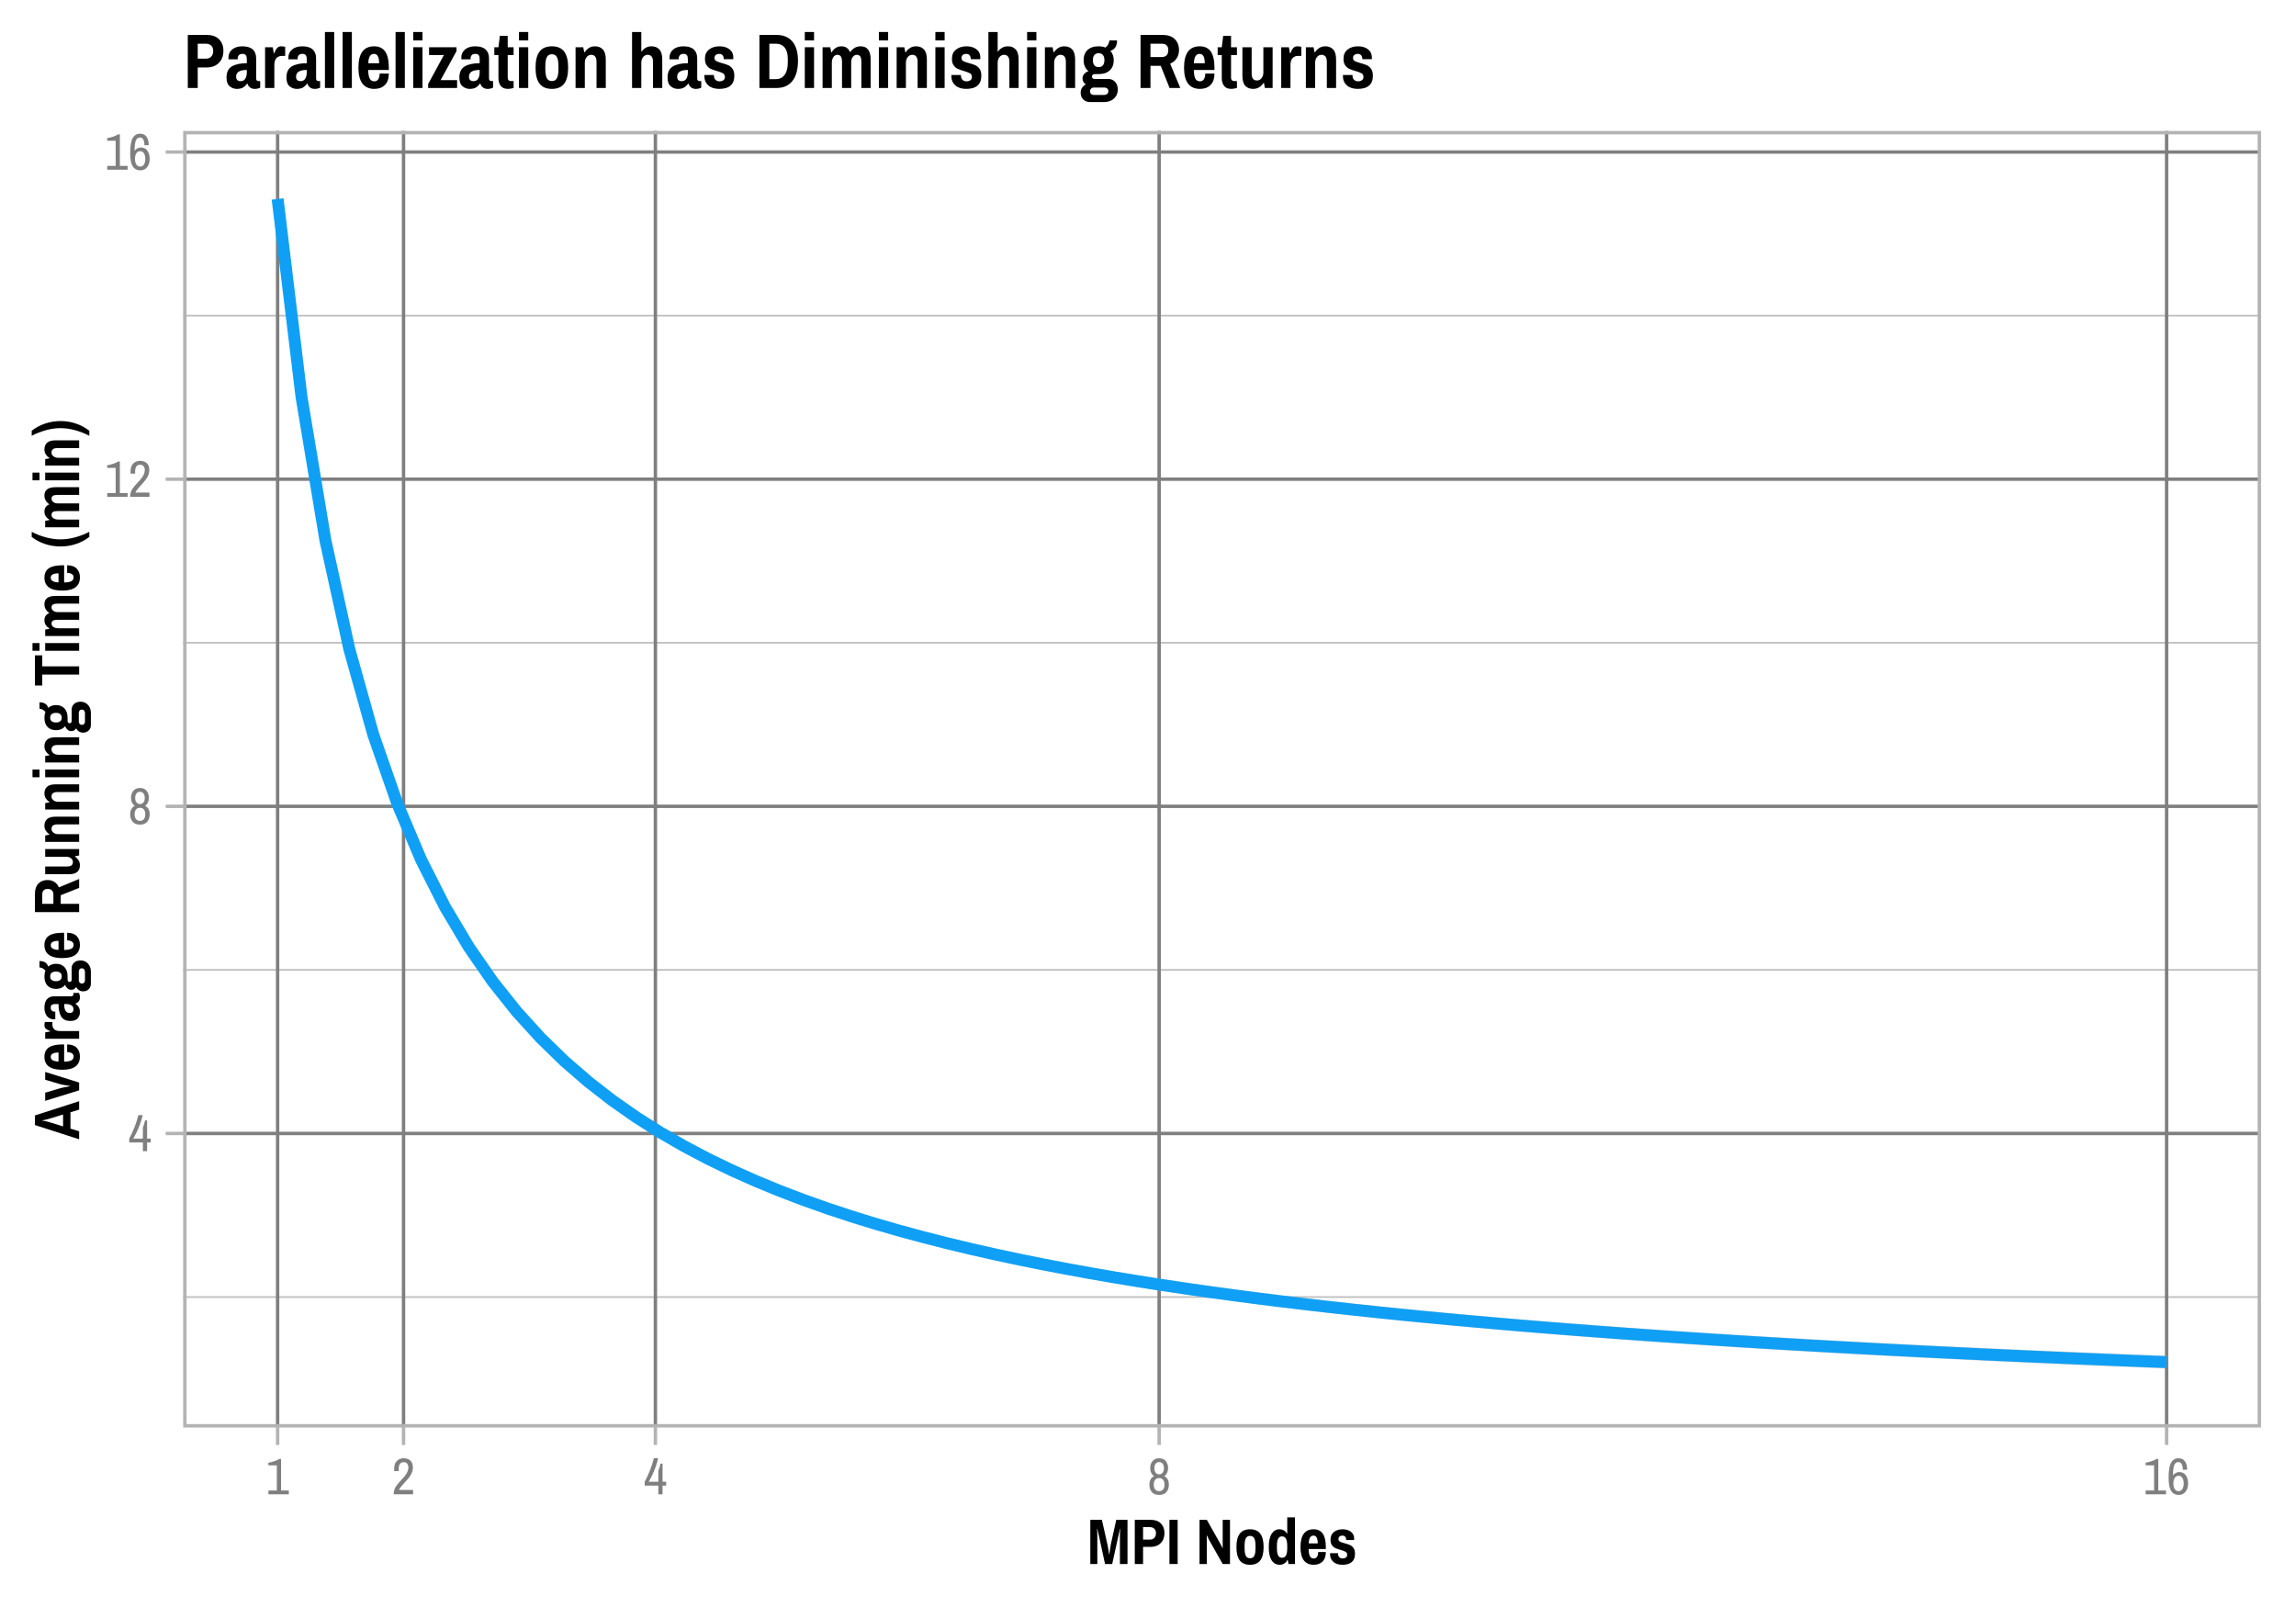 <?xml version="1.0" encoding="UTF-8"?>
<svg xmlns="http://www.w3.org/2000/svg" xmlns:xlink="http://www.w3.org/1999/xlink" width="720pt" height="504pt" viewBox="0 0 720 504" version="1.1">
<defs>
<g>
<symbol overflow="visible" id="glyph0-0">
<path style="stroke:none;" d="M 0 -11.336 L 8.098 -11.336 L 8.098 0 L 0 0 Z M 6.793 -10.523 L 1.301 -10.523 L 4.047 -6.391 Z M 0.809 -9.785 L 0.809 -1.531 L 3.555 -5.648 Z M 7.285 -9.785 L 4.539 -5.648 L 7.285 -1.531 Z M 4.047 -4.945 L 1.301 -0.809 L 6.793 -0.809 Z M 4.047 -4.945 "/>
</symbol>
<symbol overflow="visible" id="glyph0-1">
<path style="stroke:none;" d="M 4.539 -11.301 C 4.348 -10.383 4.066 -9.418 3.695 -8.41 C 3.316 -7.398 2.926 -6.488 2.523 -5.676 C 2.117 -4.859 1.797 -4.277 1.566 -3.926 L 4.609 -3.926 L 4.609 -7.41 C 4.762 -7.758 4.883 -8.086 4.973 -8.395 C 5.059 -8.695 5.168 -9.113 5.297 -9.645 L 5.93 -9.645 L 5.93 -3.926 L 7.059 -3.926 L 7.059 -2.727 L 5.93 -2.727 L 5.93 0 L 4.609 0 L 4.609 -2.727 L 0.336 -2.727 L 0.336 -3.941 C 0.918 -5.02 1.469 -6.203 1.98 -7.496 C 2.488 -8.785 2.895 -10.055 3.203 -11.301 Z M 4.539 -11.301 "/>
</symbol>
<symbol overflow="visible" id="glyph0-2">
<path style="stroke:none;" d="M 3.695 -11.301 C 4.586 -11.297 5.277 -11.004 5.766 -10.418 C 6.25 -9.832 6.492 -9.094 6.496 -8.203 C 6.492 -7.672 6.391 -7.188 6.188 -6.75 C 5.98 -6.309 5.684 -5.953 5.297 -5.684 C 6.258 -5.215 6.738 -4.332 6.742 -3.043 C 6.738 -2.09 6.484 -1.312 5.984 -0.711 C 5.477 -0.105 4.715 0.191 3.695 0.195 C 2.66 0.191 1.891 -0.105 1.391 -0.711 C 0.883 -1.312 0.633 -2.09 0.633 -3.043 C 0.633 -4.332 1.113 -5.215 2.078 -5.684 C 1.688 -5.953 1.391 -6.309 1.188 -6.75 C 0.98 -7.188 0.879 -7.672 0.879 -8.203 C 0.879 -9.094 1.125 -9.832 1.617 -10.418 C 2.109 -11.004 2.801 -11.297 3.695 -11.301 Z M 3.695 -10.102 C 3.234 -10.102 2.871 -9.93 2.602 -9.59 C 2.332 -9.25 2.195 -8.781 2.199 -8.184 C 2.195 -7.582 2.332 -7.113 2.602 -6.773 C 2.871 -6.434 3.234 -6.262 3.695 -6.266 C 4.152 -6.262 4.516 -6.434 4.785 -6.773 C 5.055 -7.113 5.191 -7.582 5.191 -8.184 C 5.191 -8.781 5.055 -9.25 4.785 -9.59 C 4.516 -9.93 4.152 -10.102 3.695 -10.102 Z M 3.695 -5.086 C 3.152 -5.086 2.734 -4.902 2.445 -4.539 C 2.148 -4.176 2.004 -3.676 2.008 -3.043 C 2.004 -2.395 2.148 -1.891 2.438 -1.531 C 2.723 -1.164 3.141 -0.984 3.695 -0.984 C 4.23 -0.984 4.645 -1.164 4.934 -1.531 C 5.223 -1.891 5.367 -2.395 5.367 -3.043 C 5.367 -3.676 5.223 -4.176 4.934 -4.539 C 4.645 -4.902 4.23 -5.086 3.695 -5.086 Z M 3.695 -5.086 "/>
</symbol>
<symbol overflow="visible" id="glyph0-3">
<path style="stroke:none;" d="M 7.199 0 L 0.809 0 L 0.809 -1.195 L 3.449 -1.195 L 3.449 -9.082 L 0.793 -9.082 L 0.793 -9.926 C 1.258 -9.973 1.828 -10.102 2.5 -10.32 C 3.168 -10.535 3.75 -10.793 4.242 -11.09 L 4.77 -11.09 L 4.77 -1.195 L 7.199 -1.195 Z M 7.199 0 "/>
</symbol>
<symbol overflow="visible" id="glyph0-4">
<path style="stroke:none;" d="M 3.715 -11.301 C 4.582 -11.297 5.281 -11.059 5.816 -10.586 C 6.348 -10.109 6.613 -9.387 6.617 -8.414 C 6.613 -7.812 6.496 -7.246 6.266 -6.715 C 6.027 -6.18 5.742 -5.695 5.402 -5.262 C 5.062 -4.824 4.617 -4.309 4.066 -3.715 C 3.348 -2.949 2.848 -2.348 2.57 -1.918 C 2.426 -1.738 2.324 -1.551 2.27 -1.355 L 6.672 -1.355 L 6.672 0 L 0.617 0 L 0.617 -0.195 C 0.613 -1.023 0.879 -1.832 1.406 -2.621 C 1.723 -3.074 2.227 -3.676 2.922 -4.418 C 3.426 -4.957 3.832 -5.414 4.137 -5.797 C 4.441 -6.176 4.695 -6.59 4.902 -7.039 C 5.105 -7.48 5.207 -7.945 5.211 -8.43 C 5.207 -8.871 5.09 -9.254 4.855 -9.582 C 4.617 -9.902 4.23 -10.066 3.695 -10.066 C 3.164 -10.066 2.777 -9.867 2.531 -9.477 C 2.285 -9.078 2.16 -8.566 2.164 -7.938 L 2.164 -7.285 L 0.773 -7.285 C 0.773 -7.316 0.766 -7.387 0.754 -7.496 C 0.742 -7.598 0.738 -7.742 0.738 -7.922 C 0.738 -9.047 1.02 -9.891 1.582 -10.453 C 2.145 -11.016 2.855 -11.297 3.715 -11.301 Z M 3.715 -11.301 "/>
</symbol>
<symbol overflow="visible" id="glyph0-5">
<path style="stroke:none;" d="M 3.75 -11.301 C 4.652 -11.297 5.324 -10.969 5.773 -10.312 C 6.215 -9.656 6.438 -8.781 6.441 -7.691 L 5.086 -7.691 C 5.086 -8.461 4.969 -9.055 4.734 -9.477 C 4.5 -9.891 4.152 -10.102 3.695 -10.102 C 3.047 -10.102 2.605 -9.754 2.367 -9.062 C 2.125 -8.371 2.004 -7.328 2.008 -5.93 C 2.238 -6.258 2.523 -6.512 2.867 -6.695 C 3.203 -6.875 3.574 -6.965 3.977 -6.969 C 4.867 -6.965 5.551 -6.633 6.027 -5.965 C 6.5 -5.297 6.738 -4.441 6.742 -3.398 C 6.738 -2.68 6.613 -2.047 6.363 -1.504 C 6.109 -0.957 5.762 -0.539 5.324 -0.246 C 4.883 0.047 4.387 0.191 3.836 0.195 C 2.777 0.191 1.98 -0.215 1.441 -1.035 C 0.902 -1.855 0.633 -3.254 0.633 -5.227 C 0.633 -7.445 0.891 -9.012 1.414 -9.926 C 1.934 -10.84 2.715 -11.297 3.75 -11.301 Z M 3.75 -5.809 C 3.219 -5.805 2.816 -5.578 2.543 -5.129 C 2.266 -4.676 2.125 -4.102 2.129 -3.398 C 2.125 -2.691 2.266 -2.109 2.543 -1.66 C 2.816 -1.207 3.219 -0.984 3.75 -0.984 C 4.289 -0.984 4.691 -1.207 4.961 -1.66 C 5.23 -2.109 5.367 -2.691 5.367 -3.398 C 5.367 -4.102 5.23 -4.676 4.961 -5.129 C 4.691 -5.578 4.289 -5.805 3.75 -5.809 Z M 3.75 -5.809 "/>
</symbol>
<symbol overflow="visible" id="glyph1-0">
<path style="stroke:none;" d="M 0 -14.168 L 10.121 -14.168 L 10.121 0 L 0 0 Z M 8.492 -13.156 L 1.629 -13.156 L 5.059 -7.984 Z M 1.012 -12.23 L 1.012 -1.914 L 4.445 -7.062 Z M 9.109 -12.23 L 5.676 -7.062 L 9.109 -1.914 Z M 5.059 -6.184 L 1.629 -1.012 L 8.492 -1.012 Z M 5.059 -6.184 "/>
</symbol>
<symbol overflow="visible" id="glyph1-1">
<path style="stroke:none;" d="M 10.363 0 L 10.363 -8.82 C 10.359 -9.242 10.371 -9.68 10.395 -10.129 C 10.418 -10.574 10.434 -10.887 10.449 -11.066 L 10.363 -11.066 C 10.328 -10.977 10.297 -10.816 10.273 -10.582 L 10.031 -9.504 L 7.941 0 L 5.699 0 L 3.762 -8.91 C 3.613 -9.438 3.445 -10.156 3.258 -11.066 L 3.191 -11.066 C 3.203 -10.887 3.219 -10.562 3.242 -10.098 C 3.262 -9.625 3.273 -9.199 3.277 -8.82 L 3.277 0 L 1.078 0 L 1.078 -13.859 L 4.707 -13.859 L 6.426 -6.227 C 6.508 -5.84 6.613 -5.277 6.742 -4.543 C 6.863 -3.801 6.941 -3.312 6.973 -3.078 L 7.062 -3.078 C 7.086 -3.324 7.152 -3.828 7.258 -4.586 C 7.359 -5.34 7.449 -5.887 7.523 -6.227 L 9.219 -13.859 L 12.738 -13.859 L 12.738 0 Z M 10.363 0 "/>
</symbol>
<symbol overflow="visible" id="glyph1-2">
<path style="stroke:none;" d="M 1.211 0 L 1.211 -13.859 L 6.184 -13.859 C 7.574 -13.855 8.645 -13.477 9.395 -12.715 C 10.137 -11.949 10.512 -10.945 10.516 -9.703 C 10.512 -8.395 10.117 -7.344 9.328 -6.555 C 8.535 -5.762 7.484 -5.367 6.184 -5.367 L 3.805 -5.367 L 3.805 0 Z M 5.895 -7.656 C 6.527 -7.652 7.012 -7.836 7.348 -8.207 C 7.684 -8.57 7.852 -9.07 7.855 -9.703 C 7.852 -10.273 7.68 -10.727 7.336 -11.062 C 6.992 -11.398 6.512 -11.566 5.895 -11.57 L 3.805 -11.57 L 3.805 -7.656 Z M 5.895 -7.656 "/>
</symbol>
<symbol overflow="visible" id="glyph1-3">
<path style="stroke:none;" d="M 1.012 -13.859 L 3.586 -13.859 L 3.586 0 L 1.012 0 Z M 1.012 -13.859 "/>
</symbol>
<symbol overflow="visible" id="glyph1-4">
<path style="stroke:none;" d=""/>
</symbol>
<symbol overflow="visible" id="glyph1-5">
<path style="stroke:none;" d="M 8.469 0 L 4.156 -7.633 L 3.543 -8.953 L 3.453 -8.887 C 3.449 -8.797 3.457 -8.641 3.473 -8.414 C 3.484 -8.188 3.492 -7.961 3.496 -7.742 L 3.496 0 L 1.211 0 L 1.211 -13.859 L 3.496 -13.859 L 7.789 -6.227 C 7.875 -6.078 7.992 -5.855 8.141 -5.555 C 8.281 -5.254 8.379 -5.051 8.426 -4.949 L 8.469 -4.992 L 8.469 -13.859 L 10.758 -13.859 L 10.758 0 Z M 8.469 0 "/>
</symbol>
<symbol overflow="visible" id="glyph1-6">
<path style="stroke:none;" d="M 5.082 -10.891 C 6.516 -10.887 7.582 -10.43 8.281 -9.523 C 8.977 -8.609 9.328 -7.203 9.328 -5.301 C 9.328 -3.406 8.973 -2.008 8.27 -1.109 C 7.562 -0.207 6.5 0.238 5.082 0.242 C 3.641 0.238 2.57 -0.207 1.867 -1.109 C 1.16 -2.008 0.809 -3.406 0.812 -5.301 C 0.809 -7.203 1.16 -8.609 1.867 -9.523 C 2.57 -10.43 3.641 -10.887 5.082 -10.891 Z M 5.082 -8.82 C 4.461 -8.816 4.023 -8.562 3.762 -8.051 C 3.496 -7.535 3.363 -6.75 3.367 -5.699 L 3.367 -4.949 C 3.363 -3.875 3.496 -3.082 3.762 -2.574 C 4.023 -2.059 4.461 -1.805 5.082 -1.805 C 5.695 -1.805 6.137 -2.059 6.402 -2.574 C 6.664 -3.082 6.797 -3.875 6.797 -4.949 L 6.797 -5.699 C 6.797 -6.75 6.664 -7.535 6.402 -8.051 C 6.137 -8.562 5.695 -8.816 5.082 -8.82 Z M 5.082 -8.82 "/>
</symbol>
<symbol overflow="visible" id="glyph1-7">
<path style="stroke:none;" d="M 6.754 -1.297 L 6.664 -1.297 C 6.398 -0.781 6.059 -0.398 5.641 -0.141 C 5.223 0.113 4.758 0.238 4.246 0.242 C 3.156 0.238 2.312 -0.219 1.715 -1.145 C 1.109 -2.066 0.809 -3.461 0.812 -5.324 C 0.809 -7.172 1.113 -8.562 1.727 -9.492 C 2.332 -10.422 3.129 -10.887 4.113 -10.891 C 4.656 -10.887 5.141 -10.766 5.566 -10.527 C 5.988 -10.281 6.293 -9.953 6.488 -9.547 L 6.602 -9.547 L 6.602 -14.629 L 9.02 -14.629 L 9.02 0 L 6.996 0 Z M 4.973 -8.668 C 4.398 -8.664 3.988 -8.414 3.738 -7.918 C 3.488 -7.418 3.363 -6.68 3.367 -5.699 L 3.367 -4.949 C 3.363 -3.949 3.488 -3.199 3.738 -2.703 C 3.988 -2.203 4.398 -1.957 4.973 -1.957 C 5.539 -1.957 5.953 -2.203 6.215 -2.703 C 6.469 -3.199 6.598 -3.949 6.602 -4.949 L 6.602 -5.676 C 6.598 -6.656 6.469 -7.398 6.215 -7.906 C 5.953 -8.41 5.539 -8.664 4.973 -8.668 Z M 4.973 -8.668 "/>
</symbol>
<symbol overflow="visible" id="glyph1-8">
<path style="stroke:none;" d="M 4.707 -10.891 C 5.996 -10.887 6.961 -10.43 7.602 -9.523 C 8.234 -8.609 8.555 -7.203 8.559 -5.301 L 8.559 -4.707 L 3.168 -4.707 C 3.18 -3.707 3.309 -2.965 3.551 -2.473 C 3.793 -1.98 4.207 -1.734 4.797 -1.738 C 5.219 -1.734 5.551 -1.914 5.797 -2.277 C 6.035 -2.633 6.156 -3.129 6.16 -3.762 L 8.559 -3.762 C 8.555 -2.441 8.211 -1.441 7.523 -0.77 C 6.832 -0.094 5.922 0.238 4.797 0.242 C 2.008 0.238 0.613 -1.605 0.617 -5.301 C 0.613 -9.023 1.977 -10.887 4.707 -10.891 Z M 4.707 -8.91 C 4.207 -8.906 3.84 -8.699 3.598 -8.293 C 3.355 -7.879 3.219 -7.273 3.191 -6.469 L 6.027 -6.469 C 6.023 -7.258 5.914 -7.859 5.695 -8.281 C 5.477 -8.695 5.145 -8.906 4.707 -8.91 Z M 4.707 -8.91 "/>
</symbol>
<symbol overflow="visible" id="glyph1-9">
<path style="stroke:none;" d="M 4.621 -10.891 C 5.672 -10.887 6.535 -10.625 7.215 -10.109 C 7.887 -9.586 8.227 -8.879 8.227 -7.984 L 8.207 -7.523 L 5.742 -7.523 L 5.742 -7.566 C 5.727 -8.004 5.613 -8.34 5.41 -8.566 C 5.203 -8.793 4.918 -8.906 4.555 -8.91 C 4.168 -8.906 3.863 -8.812 3.641 -8.625 C 3.41 -8.434 3.297 -8.176 3.301 -7.855 C 3.297 -7.469 3.453 -7.191 3.762 -7.027 C 4.066 -6.855 4.551 -6.684 5.215 -6.512 C 5.887 -6.332 6.441 -6.148 6.887 -5.961 C 7.324 -5.766 7.703 -5.453 8.02 -5.016 C 8.332 -4.574 8.488 -3.973 8.492 -3.211 C 8.488 -0.91 7.168 0.238 4.531 0.242 C 3.324 0.238 2.379 -0.066 1.691 -0.68 C 1 -1.297 0.656 -2.109 0.66 -3.125 L 0.684 -3.387 L 3.168 -3.387 L 3.168 -3.234 C 3.18 -2.719 3.328 -2.34 3.609 -2.102 C 3.887 -1.855 4.223 -1.734 4.621 -1.738 C 5 -1.734 5.328 -1.824 5.609 -2.012 C 5.883 -2.191 6.023 -2.484 6.027 -2.883 C 6.023 -3.32 5.859 -3.633 5.531 -3.828 C 5.203 -4.016 4.684 -4.215 3.98 -4.422 C 3.316 -4.598 2.773 -4.785 2.352 -4.984 C 1.922 -5.18 1.559 -5.488 1.262 -5.906 C 0.957 -6.324 0.809 -6.898 0.812 -7.633 C 0.809 -8.672 1.164 -9.477 1.879 -10.043 C 2.59 -10.605 3.504 -10.887 4.621 -10.891 Z M 4.621 -10.891 "/>
</symbol>
<symbol overflow="visible" id="glyph2-0">
<path style="stroke:none;" d="M -14.168 0 L -14.168 -10.121 L 0 -10.121 L 0 0 Z M -13.156 -8.492 L -13.156 -1.629 L -7.984 -5.059 Z M -12.23 -1.012 L -1.914 -1.012 L -7.062 -4.445 Z M -12.23 -9.109 L -7.062 -5.676 L -1.914 -9.109 Z M -6.184 -5.059 L -1.012 -1.629 L -1.012 -8.492 Z M -6.184 -5.059 "/>
</symbol>
<symbol overflow="visible" id="glyph2-1">
<path style="stroke:none;" d="M 0 -9.305 L -2.727 -8.469 L -2.727 -3.344 L 0 -2.508 L 0 0 L -13.859 -4.465 L -13.859 -7.48 L 0 -11.945 Z M -11.551 -5.852 C -11.414 -5.832 -11.137 -5.789 -10.711 -5.719 C -10.285 -5.645 -9.941 -5.562 -9.68 -5.477 L -5.039 -4.047 L -5.039 -7.766 L -9.68 -6.359 C -9.973 -6.266 -10.324 -6.18 -10.734 -6.094 C -11.145 -6.004 -11.414 -5.953 -11.551 -5.941 Z M -11.551 -5.852 "/>
</symbol>
<symbol overflow="visible" id="glyph2-2">
<path style="stroke:none;" d="M 0 -3.387 L -10.648 -0.09 L -10.648 -2.641 L -6.07 -4.004 C -5.672 -4.117 -5.25 -4.223 -4.805 -4.312 C -4.359 -4.398 -4.078 -4.449 -3.961 -4.465 L -2.883 -4.664 L -2.883 -4.754 C -3.117 -4.793 -3.539 -4.867 -4.156 -4.973 C -4.285 -4.984 -4.555 -5.027 -4.961 -5.102 C -5.363 -5.176 -5.734 -5.258 -6.07 -5.348 L -10.648 -6.711 L -10.648 -9.152 L 0 -5.828 Z M 0 -3.387 "/>
</symbol>
<symbol overflow="visible" id="glyph2-3">
<path style="stroke:none;" d="M -10.891 -4.707 C -10.887 -5.996 -10.43 -6.961 -9.523 -7.602 C -8.609 -8.234 -7.203 -8.555 -5.301 -8.559 L -4.707 -8.559 L -4.707 -3.168 C -3.707 -3.18 -2.965 -3.309 -2.473 -3.551 C -1.98 -3.793 -1.734 -4.207 -1.738 -4.797 C -1.734 -5.219 -1.914 -5.551 -2.277 -5.797 C -2.633 -6.035 -3.129 -6.156 -3.762 -6.16 L -3.762 -8.559 C -2.441 -8.555 -1.441 -8.211 -0.77 -7.523 C -0.094 -6.832 0.238 -5.922 0.242 -4.797 C 0.238 -2.008 -1.605 -0.613 -5.301 -0.617 C -9.023 -0.613 -10.887 -1.977 -10.891 -4.707 Z M -8.91 -4.707 C -8.906 -4.207 -8.699 -3.84 -8.293 -3.598 C -7.879 -3.355 -7.273 -3.219 -6.469 -3.191 L -6.469 -6.027 C -7.258 -6.023 -7.859 -5.914 -8.281 -5.695 C -8.695 -5.477 -8.906 -5.145 -8.91 -4.707 Z M -8.91 -4.707 "/>
</symbol>
<symbol overflow="visible" id="glyph2-4">
<path style="stroke:none;" d="M -10.891 -5.367 C -10.887 -5.645 -10.863 -5.871 -10.824 -6.047 C -10.777 -6.223 -10.75 -6.332 -10.734 -6.379 L -8.383 -6.379 L -8.383 -5.523 C -8.379 -4.934 -8.188 -4.457 -7.809 -4.09 C -7.426 -3.723 -6.797 -3.539 -5.918 -3.543 L 0 -3.543 L 0 -1.121 L -10.648 -1.121 L -10.648 -3.125 L -9.086 -3.41 L -9.086 -3.543 C -9.613 -3.715 -10.047 -3.941 -10.383 -4.223 C -10.719 -4.5 -10.887 -4.883 -10.891 -5.367 Z M -10.891 -5.367 "/>
</symbol>
<symbol overflow="visible" id="glyph2-5">
<path style="stroke:none;" d="M -10.891 -4.398 C -10.887 -5.598 -10.613 -6.5 -10.074 -7.105 C -9.527 -7.703 -8.758 -8.004 -7.766 -8.008 L -2.508 -8.008 C -2.273 -8.004 -2.098 -8.059 -1.98 -8.172 C -1.863 -8.281 -1.805 -8.418 -1.805 -8.578 L -1.805 -9.062 L -0.09 -9.062 C 0.133 -8.68 0.238 -8.195 0.242 -7.613 C 0.238 -7.137 0.113 -6.738 -0.141 -6.41 C -0.398 -6.082 -0.73 -5.859 -1.145 -5.742 L -1.145 -5.652 C -0.672 -5.312 -0.324 -4.941 -0.098 -4.543 C 0.129 -4.137 0.238 -3.605 0.242 -2.949 C 0.238 -2.27 0.02 -1.656 -0.43 -1.102 C -0.875 -0.543 -1.648 -0.262 -2.75 -0.266 C -4.109 -0.262 -5.07 -0.723 -5.633 -1.648 C -6.188 -2.57 -6.469 -3.879 -6.469 -5.566 L -7.566 -5.566 C -7.988 -5.566 -8.32 -5.484 -8.559 -5.324 C -8.789 -5.16 -8.906 -4.867 -8.91 -4.445 C -8.906 -4.004 -8.793 -3.684 -8.566 -3.488 C -8.34 -3.285 -8.078 -3.188 -7.789 -3.191 L -7.48 -3.191 L -7.48 -0.793 C -7.551 -0.773 -7.703 -0.766 -7.941 -0.77 C -8.816 -0.766 -9.527 -1.098 -10.074 -1.758 C -10.613 -2.418 -10.887 -3.297 -10.891 -4.398 Z M -4.707 -5.566 C -4.703 -3.703 -4.125 -2.77 -2.969 -2.773 C -2.176 -2.77 -1.781 -3.168 -1.781 -3.961 C -1.781 -4.5 -1.996 -4.902 -2.43 -5.168 C -2.859 -5.434 -3.414 -5.566 -4.094 -5.566 Z M -4.707 -5.566 "/>
</symbol>
<symbol overflow="visible" id="glyph2-6">
<path style="stroke:none;" d="M -12.43 -9.836 C -10.961 -9.832 -10.055 -9.254 -9.703 -8.098 C -9.391 -8.375 -9.023 -8.59 -8.609 -8.746 C -8.188 -8.898 -7.738 -8.977 -7.262 -8.977 C -6.145 -8.977 -5.262 -8.629 -4.609 -7.941 C -3.953 -7.246 -3.625 -6.273 -3.629 -5.016 L -3.629 -4.004 C -3.625 -3.781 -3.566 -3.605 -3.453 -3.477 C -3.332 -3.34 -3.18 -3.273 -2.992 -3.277 C -2.812 -3.273 -2.66 -3.332 -2.539 -3.453 C -2.414 -3.566 -2.355 -3.723 -2.355 -3.914 L -2.355 -7.566 C -2.355 -8.27 -2.102 -8.859 -1.594 -9.328 C -1.086 -9.797 -0.418 -10.031 0.418 -10.031 C 1.043 -10.031 1.609 -9.875 2.109 -9.57 C 2.609 -9.258 2.992 -8.836 3.266 -8.305 C 3.535 -7.766 3.672 -7.184 3.676 -6.555 L 3.676 -2.684 C 3.672 -2.008 3.445 -1.445 2.992 -1 C 2.535 -0.551 1.949 -0.328 1.23 -0.328 C 0.309 -0.328 -0.414 -0.773 -0.945 -1.672 C -1.102 -1.406 -1.316 -1.199 -1.582 -1.043 C -1.848 -0.887 -2.156 -0.809 -2.508 -0.812 C -2.945 -0.809 -3.328 -0.957 -3.66 -1.254 C -3.988 -1.547 -4.234 -1.918 -4.398 -2.375 C -4.707 -1.961 -5.105 -1.648 -5.598 -1.43 C -6.086 -1.211 -6.641 -1.102 -7.262 -1.102 C -8.371 -1.102 -9.254 -1.438 -9.91 -2.113 C -10.559 -2.785 -10.887 -3.754 -10.891 -5.016 C -10.887 -5.688 -10.777 -6.281 -10.559 -6.797 C -10.836 -7.148 -11.152 -7.406 -11.516 -7.578 C -11.871 -7.742 -12.176 -7.828 -12.43 -7.832 Z M -9.086 -5.016 C -9.082 -4.531 -8.926 -4.16 -8.613 -3.902 C -8.297 -3.645 -7.844 -3.516 -7.262 -3.52 C -6.684 -3.516 -6.242 -3.645 -5.93 -3.902 C -5.613 -4.16 -5.453 -4.531 -5.457 -5.016 C -5.453 -5.516 -5.613 -5.891 -5.93 -6.148 C -6.242 -6.402 -6.684 -6.531 -7.262 -6.535 C -7.844 -6.531 -8.297 -6.402 -8.613 -6.148 C -8.926 -5.891 -9.082 -5.516 -9.086 -5.016 Z M -0.109 -3.762 C -0.105 -3.48 -0.012 -3.246 0.176 -3.059 C 0.363 -2.867 0.582 -2.77 0.836 -2.773 C 1.141 -2.77 1.383 -2.867 1.559 -3.059 C 1.734 -3.246 1.82 -3.48 1.824 -3.762 L 1.824 -6.469 C 1.82 -6.773 1.734 -7.031 1.559 -7.246 C 1.383 -7.457 1.141 -7.562 0.836 -7.566 C 0.539 -7.562 0.309 -7.465 0.141 -7.27 C -0.023 -7.07 -0.105 -6.832 -0.109 -6.555 Z M -0.109 -3.762 "/>
</symbol>
<symbol overflow="visible" id="glyph2-7">
<path style="stroke:none;" d=""/>
</symbol>
<symbol overflow="visible" id="glyph2-8">
<path style="stroke:none;" d="M -13.859 -7.02 C -13.855 -8.379 -13.492 -9.426 -12.77 -10.164 C -12.043 -10.895 -11.086 -11.262 -9.898 -11.266 C -9.074 -11.262 -8.352 -11.055 -7.73 -10.648 C -7.105 -10.234 -6.648 -9.672 -6.359 -8.953 L 0 -11.594 L 0 -8.801 L -5.785 -6.488 L -5.785 -3.805 L 0 -3.805 L 0 -1.211 L -13.859 -1.211 Z M -8.074 -3.805 L -8.074 -6.664 C -8.074 -7.863 -8.68 -8.465 -9.898 -8.469 C -10.422 -8.465 -10.832 -8.324 -11.129 -8.039 C -11.418 -7.754 -11.566 -7.324 -11.57 -6.754 L -11.57 -3.805 Z M -8.074 -3.805 "/>
</symbol>
<symbol overflow="visible" id="glyph2-9">
<path style="stroke:none;" d="M -1.297 -6.754 L -1.297 -6.645 C -0.84 -6.336 -0.473 -5.953 -0.188 -5.5 C 0.098 -5.043 0.238 -4.523 0.242 -3.938 C 0.238 -3.055 -0.027 -2.363 -0.57 -1.867 C -1.109 -1.367 -1.984 -1.117 -3.191 -1.121 L -10.648 -1.121 L -10.648 -3.543 L -3.852 -3.543 C -3.172 -3.539 -2.688 -3.656 -2.398 -3.895 C -2.102 -4.125 -1.957 -4.477 -1.957 -4.949 C -1.957 -5.414 -2.156 -5.805 -2.562 -6.125 C -2.961 -6.438 -3.457 -6.598 -4.047 -6.602 L -10.648 -6.602 L -10.648 -9.02 L 0 -9.02 L 0 -6.996 Z M -1.297 -6.754 "/>
</symbol>
<symbol overflow="visible" id="glyph2-10">
<path style="stroke:none;" d="M -10.891 -6.203 C -10.887 -7.066 -10.609 -7.754 -10.062 -8.262 C -9.508 -8.766 -8.641 -9.016 -7.457 -9.02 L 0 -9.02 L 0 -6.602 L -6.797 -6.602 C -7.457 -6.598 -7.934 -6.477 -8.227 -6.238 C -8.52 -5.992 -8.664 -5.645 -8.668 -5.191 C -8.664 -4.723 -8.465 -4.328 -8.062 -4.016 C -7.656 -3.695 -7.145 -3.539 -6.535 -3.543 L 0 -3.543 L 0 -1.121 L -10.648 -1.121 L -10.648 -3.125 L -9.328 -3.387 L -9.328 -3.496 C -9.797 -3.805 -10.172 -4.184 -10.461 -4.629 C -10.742 -5.074 -10.887 -5.598 -10.891 -6.203 Z M -10.891 -6.203 "/>
</symbol>
<symbol overflow="visible" id="glyph2-11">
<path style="stroke:none;" d="M -14.629 -1.102 L -14.629 -3.52 L -12.43 -3.52 L -12.43 -1.102 Z M -10.648 -1.102 L -10.648 -3.52 L 0 -3.52 L 0 -1.102 Z M -10.648 -1.102 "/>
</symbol>
<symbol overflow="visible" id="glyph2-12">
<path style="stroke:none;" d="M -11.57 -6.359 L 0 -6.359 L 0 -3.785 L -11.57 -3.785 L -11.57 -0.352 L -13.859 -0.352 L -13.859 -9.812 L -11.57 -9.812 Z M -11.57 -6.359 "/>
</symbol>
<symbol overflow="visible" id="glyph2-13">
<path style="stroke:none;" d="M -10.891 -11.066 C -10.887 -12.809 -9.742 -13.68 -7.457 -13.684 L 0 -13.684 L 0 -11.266 L -6.797 -11.266 C -7.469 -11.262 -7.949 -11.164 -8.238 -10.977 C -8.523 -10.781 -8.664 -10.48 -8.668 -10.074 C -8.664 -9.66 -8.48 -9.312 -8.117 -9.031 C -7.746 -8.742 -7.277 -8.602 -6.711 -8.602 L 0 -8.602 L 0 -6.203 L -6.797 -6.203 C -7.469 -6.199 -7.949 -6.102 -8.238 -5.906 C -8.523 -5.707 -8.664 -5.402 -8.668 -4.992 C -8.664 -4.566 -8.469 -4.219 -8.074 -3.949 C -7.676 -3.676 -7.16 -3.539 -6.535 -3.543 L 0 -3.543 L 0 -1.121 L -10.648 -1.121 L -10.648 -3.125 L -9.328 -3.387 L -9.328 -3.496 C -9.797 -3.773 -10.172 -4.125 -10.461 -4.551 C -10.742 -4.977 -10.887 -5.469 -10.891 -6.027 C -10.887 -7.156 -10.367 -7.918 -9.328 -8.316 C -9.781 -8.605 -10.152 -8.988 -10.449 -9.461 C -10.738 -9.926 -10.887 -10.461 -10.891 -11.066 Z M -10.891 -11.066 "/>
</symbol>
<symbol overflow="visible" id="glyph2-14">
<path style="stroke:none;" d="M -14.871 -5.215 C -13.566 -4.508 -12.113 -3.934 -10.516 -3.496 C -8.914 -3.055 -7.359 -2.836 -5.852 -2.84 C -4.355 -2.836 -2.805 -3.055 -1.199 -3.496 C 0.406 -3.934 1.867 -4.508 3.191 -5.215 L 3.191 -3.609 C 1.941 -2.641 0.543 -1.898 -1.012 -1.387 C -2.562 -0.871 -4.168 -0.613 -5.828 -0.617 C -7.5 -0.613 -9.117 -0.871 -10.68 -1.387 C -12.238 -1.898 -13.637 -2.641 -14.871 -3.609 Z M -14.871 -5.215 "/>
</symbol>
<symbol overflow="visible" id="glyph2-15">
<path style="stroke:none;" d="M -14.871 -1.891 C -13.625 -2.871 -12.219 -3.625 -10.66 -4.148 C -9.094 -4.668 -7.484 -4.926 -5.828 -4.93 C -4.168 -4.926 -2.566 -4.668 -1.023 -4.148 C 0.523 -3.625 1.926 -2.871 3.191 -1.891 L 3.191 -0.309 C 1.867 -1.008 0.41 -1.582 -1.188 -2.035 C -2.785 -2.48 -4.34 -2.707 -5.852 -2.707 C -7.359 -2.707 -8.914 -2.48 -10.516 -2.035 C -12.113 -1.582 -13.566 -1.008 -14.871 -0.309 Z M -14.871 -1.891 "/>
</symbol>
<symbol overflow="visible" id="glyph3-0">
<path style="stroke:none;" d="M 0 -17 L 12.145 -17 L 12.145 0 L 0 0 Z M 10.191 -15.789 L 1.953 -15.789 L 6.07 -9.582 Z M 1.215 -14.68 L 1.215 -2.297 L 5.332 -8.473 Z M 10.93 -14.68 L 6.812 -8.473 L 10.93 -2.297 Z M 6.07 -7.418 L 1.953 -1.215 L 10.191 -1.215 Z M 6.07 -7.418 "/>
</symbol>
<symbol overflow="visible" id="glyph3-1">
<path style="stroke:none;" d="M 1.453 0 L 1.453 -16.633 L 7.418 -16.633 C 9.09 -16.629 10.375 -16.172 11.273 -15.258 C 12.172 -14.344 12.621 -13.137 12.621 -11.641 C 12.621 -10.074 12.145 -8.816 11.195 -7.867 C 10.242 -6.914 8.984 -6.438 7.418 -6.441 L 4.566 -6.441 L 4.566 0 Z M 7.074 -9.188 C 7.828 -9.188 8.41 -9.406 8.816 -9.848 C 9.219 -10.285 9.422 -10.883 9.426 -11.641 C 9.422 -12.324 9.215 -12.871 8.805 -13.277 C 8.387 -13.684 7.809 -13.887 7.074 -13.887 L 4.566 -13.887 L 4.566 -9.188 Z M 7.074 -9.188 "/>
</symbol>
<symbol overflow="visible" id="glyph3-2">
<path style="stroke:none;" d="M 5.281 -13.066 C 6.719 -13.066 7.801 -12.738 8.527 -12.09 C 9.246 -11.434 9.609 -10.512 9.609 -9.32 L 9.609 -3.008 C 9.609 -2.723 9.672 -2.512 9.805 -2.375 C 9.934 -2.23 10.098 -2.16 10.297 -2.164 L 10.875 -2.164 L 10.875 -0.105 C 10.418 0.156 9.836 0.285 9.133 0.289 C 8.566 0.285 8.086 0.137 7.695 -0.172 C 7.297 -0.477 7.031 -0.879 6.891 -1.371 L 6.785 -1.371 C 6.379 -0.809 5.934 -0.391 5.449 -0.117 C 4.965 0.152 4.328 0.285 3.539 0.289 C 2.727 0.285 1.984 0.02 1.32 -0.516 C 0.648 -1.051 0.316 -1.977 0.316 -3.301 C 0.316 -4.934 0.871 -6.086 1.98 -6.758 C 3.09 -7.422 4.656 -7.758 6.68 -7.762 L 6.68 -9.082 C 6.68 -9.59 6.582 -9.984 6.387 -10.27 C 6.191 -10.547 5.84 -10.688 5.332 -10.691 C 4.801 -10.688 4.418 -10.551 4.184 -10.281 C 3.945 -10.008 3.824 -9.695 3.828 -9.344 L 3.828 -8.977 L 0.949 -8.977 C 0.934 -9.062 0.926 -9.246 0.926 -9.531 C 0.926 -10.582 1.32 -11.434 2.113 -12.09 C 2.902 -12.738 3.957 -13.066 5.281 -13.066 Z M 6.68 -5.648 C 4.445 -5.648 3.328 -4.953 3.328 -3.562 C 3.328 -2.609 3.801 -2.133 4.754 -2.137 C 5.402 -2.133 5.887 -2.391 6.203 -2.914 C 6.52 -3.43 6.68 -4.098 6.68 -4.91 Z M 6.68 -5.648 "/>
</symbol>
<symbol overflow="visible" id="glyph3-3">
<path style="stroke:none;" d="M 6.441 -13.066 C 6.77 -13.066 7.043 -13.039 7.258 -12.988 C 7.469 -12.934 7.602 -12.898 7.656 -12.883 L 7.656 -10.059 L 6.625 -10.059 C 5.918 -10.055 5.348 -9.824 4.91 -9.371 C 4.469 -8.91 4.246 -8.156 4.25 -7.102 L 4.25 0 L 1.348 0 L 1.348 -12.777 L 3.75 -12.777 L 4.094 -10.902 L 4.25 -10.902 C 4.457 -11.535 4.73 -12.055 5.066 -12.461 C 5.398 -12.863 5.855 -13.066 6.441 -13.066 Z M 6.441 -13.066 "/>
</symbol>
<symbol overflow="visible" id="glyph3-4">
<path style="stroke:none;" d="M 1.32 -17.555 L 4.223 -17.555 L 4.223 0 L 1.32 0 Z M 1.32 -17.555 "/>
</symbol>
<symbol overflow="visible" id="glyph3-5">
<path style="stroke:none;" d="M 5.648 -13.066 C 7.195 -13.066 8.352 -12.52 9.121 -11.43 C 9.883 -10.336 10.266 -8.648 10.27 -6.363 L 10.27 -5.648 L 3.801 -5.648 C 3.816 -4.453 3.969 -3.559 4.262 -2.969 C 4.551 -2.379 5.051 -2.086 5.754 -2.086 C 6.262 -2.086 6.66 -2.301 6.953 -2.73 C 7.242 -3.16 7.387 -3.754 7.391 -4.516 L 10.27 -4.516 C 10.266 -2.926 9.852 -1.727 9.027 -0.922 C 8.199 -0.113 7.109 0.285 5.754 0.289 C 2.41 0.285 0.738 -1.93 0.738 -6.363 C 0.738 -10.832 2.375 -13.066 5.648 -13.066 Z M 5.648 -10.691 C 5.051 -10.688 4.605 -10.441 4.316 -9.953 C 4.023 -9.457 3.859 -8.727 3.828 -7.762 L 7.234 -7.762 C 7.23 -8.711 7.098 -9.438 6.836 -9.938 C 6.57 -10.438 6.176 -10.688 5.648 -10.691 Z M 5.648 -10.691 "/>
</symbol>
<symbol overflow="visible" id="glyph3-6">
<path style="stroke:none;" d="M 1.32 -17.555 L 4.223 -17.555 L 4.223 -14.914 L 1.32 -14.914 Z M 1.32 -12.777 L 4.223 -12.777 L 4.223 0 L 1.32 0 Z M 1.32 -12.777 "/>
</symbol>
<symbol overflow="visible" id="glyph3-7">
<path style="stroke:none;" d="M 9.531 -2.457 L 9.531 0 L 0.449 0 L 0.449 -1.242 L 5.387 -10.324 L 0.738 -10.324 L 0.738 -12.777 L 9.344 -12.777 L 9.344 -11.562 L 4.355 -2.457 Z M 9.531 -2.457 "/>
</symbol>
<symbol overflow="visible" id="glyph3-8">
<path style="stroke:none;" d="M 6.258 -10.324 L 4.41 -10.324 L 4.41 -3.223 C 4.406 -2.887 4.492 -2.625 4.672 -2.441 C 4.844 -2.254 5.102 -2.16 5.438 -2.164 L 6.258 -2.164 L 6.258 0 C 6.047 0.07 5.77 0.133 5.426 0.195 C 5.082 0.254 4.777 0.285 4.516 0.289 C 3.438 0.285 2.668 -0.035 2.203 -0.688 C 1.734 -1.336 1.5 -2.156 1.504 -3.141 L 1.504 -10.324 L 0.211 -10.324 L 0.211 -12.777 L 1.504 -12.777 L 1.953 -16.367 L 4.41 -16.367 L 4.41 -12.777 L 6.258 -12.777 Z M 6.258 -10.324 "/>
</symbol>
<symbol overflow="visible" id="glyph3-9">
<path style="stroke:none;" d="M 6.098 -13.066 C 7.82 -13.066 9.102 -12.52 9.941 -11.43 C 10.773 -10.336 11.191 -8.648 11.195 -6.363 C 11.191 -4.09 10.77 -2.41 9.926 -1.332 C 9.082 -0.25 7.805 0.285 6.098 0.289 C 4.371 0.285 3.086 -0.25 2.242 -1.332 C 1.395 -2.41 0.973 -4.09 0.977 -6.363 C 0.973 -8.648 1.395 -10.336 2.242 -11.43 C 3.086 -12.52 4.371 -13.066 6.098 -13.066 Z M 6.098 -10.586 C 5.355 -10.582 4.828 -10.273 4.512 -9.66 C 4.195 -9.043 4.035 -8.102 4.039 -6.836 L 4.039 -5.941 C 4.035 -4.652 4.195 -3.699 4.512 -3.086 C 4.828 -2.469 5.355 -2.16 6.098 -2.164 C 6.836 -2.16 7.363 -2.469 7.68 -3.086 C 7.996 -3.699 8.156 -4.652 8.156 -5.941 L 8.156 -6.836 C 8.156 -8.102 7.996 -9.043 7.68 -9.66 C 7.363 -10.273 6.836 -10.582 6.098 -10.586 Z M 6.098 -10.586 "/>
</symbol>
<symbol overflow="visible" id="glyph3-10">
<path style="stroke:none;" d="M 7.445 -13.066 C 8.48 -13.066 9.305 -12.734 9.914 -12.078 C 10.52 -11.414 10.82 -10.371 10.824 -8.949 L 10.824 0 L 7.922 0 L 7.922 -8.156 C 7.922 -8.945 7.773 -9.516 7.484 -9.871 C 7.188 -10.223 6.77 -10.398 6.23 -10.402 C 5.664 -10.398 5.195 -10.156 4.816 -9.676 C 4.438 -9.188 4.246 -8.578 4.25 -7.84 L 4.25 0 L 1.348 0 L 1.348 -12.777 L 3.75 -12.777 L 4.066 -11.195 L 4.199 -11.195 C 4.566 -11.754 5.02 -12.207 5.559 -12.551 C 6.094 -12.895 6.723 -13.066 7.445 -13.066 Z M 7.445 -13.066 "/>
</symbol>
<symbol overflow="visible" id="glyph3-11">
<path style="stroke:none;" d=""/>
</symbol>
<symbol overflow="visible" id="glyph3-12">
<path style="stroke:none;" d="M 4.328 -11.406 C 4.66 -11.879 5.09 -12.273 5.621 -12.59 C 6.145 -12.906 6.754 -13.066 7.445 -13.066 C 8.48 -13.066 9.305 -12.734 9.914 -12.078 C 10.52 -11.414 10.82 -10.371 10.824 -8.949 L 10.824 0 L 7.922 0 L 7.922 -8.156 C 7.922 -8.945 7.773 -9.516 7.484 -9.871 C 7.188 -10.223 6.77 -10.398 6.23 -10.402 C 5.664 -10.398 5.195 -10.156 4.816 -9.676 C 4.438 -9.188 4.246 -8.578 4.25 -7.84 L 4.25 0 L 1.348 0 L 1.348 -17.555 L 4.25 -17.555 L 4.25 -11.406 Z M 4.328 -11.406 "/>
</symbol>
<symbol overflow="visible" id="glyph3-13">
<path style="stroke:none;" d="M 5.543 -13.066 C 6.809 -13.066 7.848 -12.754 8.66 -12.129 C 9.469 -11.504 9.871 -10.652 9.875 -9.582 L 9.848 -9.027 L 6.891 -9.027 L 6.891 -9.082 C 6.871 -9.609 6.738 -10.008 6.492 -10.281 C 6.246 -10.551 5.902 -10.688 5.465 -10.691 C 5.004 -10.688 4.637 -10.574 4.367 -10.348 C 4.094 -10.117 3.961 -9.809 3.961 -9.426 C 3.961 -8.965 4.145 -8.633 4.516 -8.434 C 4.883 -8.23 5.465 -8.023 6.258 -7.812 C 7.066 -7.598 7.734 -7.379 8.262 -7.152 C 8.789 -6.922 9.242 -6.543 9.621 -6.02 C 10 -5.488 10.188 -4.77 10.191 -3.855 C 10.188 -1.094 8.605 0.285 5.438 0.289 C 3.992 0.285 2.855 -0.078 2.031 -0.816 C 1.203 -1.551 0.789 -2.531 0.793 -3.75 L 0.82 -4.066 L 3.801 -4.066 L 3.801 -3.879 C 3.816 -3.262 3.992 -2.809 4.328 -2.52 C 4.66 -2.23 5.066 -2.086 5.543 -2.086 C 6 -2.086 6.395 -2.195 6.73 -2.414 C 7.062 -2.633 7.23 -2.98 7.234 -3.457 C 7.23 -3.984 7.031 -4.363 6.641 -4.594 C 6.242 -4.82 5.621 -5.055 4.777 -5.305 C 3.98 -5.516 3.332 -5.742 2.824 -5.98 C 2.312 -6.215 1.875 -6.582 1.516 -7.086 C 1.152 -7.586 0.973 -8.277 0.977 -9.16 C 0.973 -10.406 1.398 -11.371 2.258 -12.051 C 3.109 -12.727 4.207 -13.066 5.543 -13.066 Z M 5.543 -13.066 "/>
</symbol>
<symbol overflow="visible" id="glyph3-14">
<path style="stroke:none;" d="M 6.863 -16.633 C 8.973 -16.629 10.613 -15.941 11.785 -14.57 C 12.953 -13.195 13.539 -11.191 13.543 -8.555 C 13.539 -5.754 12.953 -3.625 11.785 -2.176 C 10.613 -0.723 8.973 0 6.863 0 L 1.453 0 L 1.453 -16.633 Z M 6.602 -2.773 C 7.777 -2.77 8.695 -3.215 9.355 -4.105 C 10.016 -4.992 10.348 -6.281 10.348 -7.973 L 10.348 -9.16 C 10.348 -10.707 10.016 -11.883 9.355 -12.684 C 8.695 -13.484 7.777 -13.887 6.602 -13.887 L 4.566 -13.887 L 4.566 -2.773 Z M 6.602 -2.773 "/>
</symbol>
<symbol overflow="visible" id="glyph3-15">
<path style="stroke:none;" d="M 13.277 -13.066 C 15.371 -13.066 16.418 -11.691 16.422 -8.949 L 16.422 0 L 13.516 0 L 13.516 -8.156 C 13.512 -8.965 13.398 -9.539 13.172 -9.887 C 12.945 -10.227 12.582 -10.398 12.09 -10.402 C 11.594 -10.398 11.176 -10.18 10.836 -9.742 C 10.492 -9.301 10.324 -8.738 10.324 -8.051 L 10.324 0 L 7.445 0 L 7.445 -8.156 C 7.441 -8.965 7.32 -9.539 7.086 -9.887 C 6.844 -10.227 6.48 -10.398 5.992 -10.402 C 5.48 -10.398 5.062 -10.16 4.738 -9.688 C 4.41 -9.211 4.246 -8.598 4.25 -7.84 L 4.25 0 L 1.348 0 L 1.348 -12.777 L 3.75 -12.777 L 4.066 -11.195 L 4.199 -11.195 C 4.531 -11.754 4.953 -12.207 5.465 -12.551 C 5.973 -12.895 6.562 -13.066 7.234 -13.066 C 8.586 -13.066 9.5 -12.441 9.98 -11.195 C 10.328 -11.738 10.785 -12.188 11.352 -12.539 C 11.91 -12.891 12.555 -13.066 13.277 -13.066 Z M 13.277 -13.066 "/>
</symbol>
<symbol overflow="visible" id="glyph3-16">
<path style="stroke:none;" d="M 11.801 -14.914 C 11.801 -13.152 11.105 -12.062 9.715 -11.641 C 10.051 -11.27 10.309 -10.836 10.492 -10.336 C 10.676 -9.832 10.77 -9.289 10.77 -8.711 C 10.77 -7.371 10.355 -6.312 9.527 -5.531 C 8.699 -4.746 7.527 -4.352 6.02 -4.355 L 4.805 -4.355 C 4.539 -4.352 4.328 -4.281 4.172 -4.145 C 4.012 -4 3.93 -3.816 3.934 -3.59 C 3.93 -3.375 4 -3.195 4.145 -3.047 C 4.281 -2.898 4.469 -2.824 4.699 -2.824 L 9.082 -2.824 C 9.926 -2.824 10.629 -2.52 11.191 -1.914 C 11.754 -1.305 12.035 -0.504 12.039 0.5 C 12.035 1.254 11.852 1.934 11.484 2.535 C 11.113 3.133 10.605 3.594 9.965 3.922 C 9.32 4.242 8.621 4.406 7.867 4.41 L 3.223 4.41 C 2.41 4.406 1.734 4.133 1.199 3.59 C 0.66 3.043 0.391 2.34 0.395 1.477 C 0.391 0.371 0.93 -0.5 2.008 -1.137 C 1.688 -1.328 1.438 -1.582 1.254 -1.898 C 1.066 -2.215 0.973 -2.582 0.977 -3.008 C 0.973 -3.531 1.148 -3.996 1.504 -4.395 C 1.852 -4.789 2.301 -5.082 2.852 -5.281 C 2.355 -5.648 1.977 -6.129 1.715 -6.719 C 1.449 -7.305 1.316 -7.969 1.32 -8.711 C 1.316 -10.047 1.723 -11.105 2.535 -11.891 C 3.344 -12.672 4.504 -13.066 6.02 -13.066 C 6.824 -13.066 7.539 -12.934 8.156 -12.672 C 8.578 -13.004 8.891 -13.387 9.094 -13.82 C 9.297 -14.25 9.398 -14.613 9.398 -14.914 Z M 6.02 -10.902 C 5.434 -10.898 4.988 -10.711 4.684 -10.336 C 4.371 -9.957 4.219 -9.414 4.223 -8.711 C 4.219 -8.023 4.371 -7.492 4.684 -7.113 C 4.988 -6.734 5.434 -6.543 6.02 -6.547 C 6.613 -6.543 7.066 -6.734 7.379 -7.113 C 7.684 -7.492 7.84 -8.023 7.84 -8.711 C 7.84 -9.414 7.684 -9.957 7.379 -10.336 C 7.066 -10.711 6.613 -10.898 6.02 -10.902 Z M 4.516 -0.133 C 4.176 -0.129 3.895 -0.016 3.668 0.211 C 3.441 0.438 3.328 0.699 3.328 1.004 C 3.328 1.371 3.441 1.664 3.668 1.875 C 3.895 2.086 4.176 2.191 4.516 2.191 L 7.762 2.191 C 8.129 2.191 8.441 2.086 8.699 1.875 C 8.953 1.664 9.082 1.371 9.082 1.004 C 9.082 0.648 8.961 0.371 8.723 0.172 C 8.484 -0.031 8.199 -0.129 7.867 -0.133 Z M 4.516 -0.133 "/>
</symbol>
<symbol overflow="visible" id="glyph3-17">
<path style="stroke:none;" d="M 8.422 -16.633 C 10.055 -16.629 11.312 -16.191 12.195 -15.324 C 13.07 -14.449 13.512 -13.301 13.516 -11.879 C 13.512 -10.891 13.266 -10.023 12.777 -9.277 C 12.281 -8.527 11.605 -7.98 10.746 -7.629 L 13.914 0 L 10.559 0 L 7.789 -6.941 L 4.566 -6.941 L 4.566 0 L 1.453 0 L 1.453 -16.633 Z M 4.566 -9.688 L 8 -9.688 C 9.438 -9.684 10.16 -10.414 10.164 -11.879 C 10.16 -12.512 9.988 -13.008 9.648 -13.359 C 9.301 -13.711 8.785 -13.887 8.105 -13.887 L 4.566 -13.887 Z M 4.566 -9.688 "/>
</symbol>
<symbol overflow="visible" id="glyph3-18">
<path style="stroke:none;" d="M 8.105 -1.559 L 7.973 -1.559 C 7.602 -1.012 7.145 -0.566 6.598 -0.223 C 6.051 0.117 5.426 0.285 4.727 0.289 C 3.668 0.285 2.84 -0.035 2.242 -0.688 C 1.645 -1.336 1.348 -2.383 1.348 -3.828 L 1.348 -12.777 L 4.25 -12.777 L 4.25 -4.621 C 4.246 -3.809 4.387 -3.227 4.672 -2.875 C 4.949 -2.52 5.375 -2.344 5.941 -2.348 C 6.504 -2.344 6.973 -2.586 7.352 -3.074 C 7.73 -3.555 7.922 -4.148 7.922 -4.859 L 7.922 -12.777 L 10.824 -12.777 L 10.824 0 L 8.395 0 Z M 8.105 -1.559 "/>
</symbol>
</g>
<clipPath id="clip1">
  <path d="M 57.438 41.074 L 709.043 41.074 L 709.043 447.699 L 57.438 447.699 Z M 57.438 41.074 "/>
</clipPath>
<clipPath id="clip2">
  <path d="M 57.438 406 L 709.043 406 L 709.043 408 L 57.438 408 Z M 57.438 406 "/>
</clipPath>
<clipPath id="clip3">
  <path d="M 57.438 303 L 709.043 303 L 709.043 305 L 57.438 305 Z M 57.438 303 "/>
</clipPath>
<clipPath id="clip4">
  <path d="M 57.438 201 L 709.043 201 L 709.043 202 L 57.438 202 Z M 57.438 201 "/>
</clipPath>
<clipPath id="clip5">
  <path d="M 57.438 98 L 709.043 98 L 709.043 100 L 57.438 100 Z M 57.438 98 "/>
</clipPath>
<clipPath id="clip6">
  <path d="M 57.438 354 L 709.043 354 L 709.043 357 L 57.438 357 Z M 57.438 354 "/>
</clipPath>
<clipPath id="clip7">
  <path d="M 57.438 252 L 709.043 252 L 709.043 254 L 57.438 254 Z M 57.438 252 "/>
</clipPath>
<clipPath id="clip8">
  <path d="M 57.438 149 L 709.043 149 L 709.043 151 L 57.438 151 Z M 57.438 149 "/>
</clipPath>
<clipPath id="clip9">
  <path d="M 57.438 47 L 709.043 47 L 709.043 49 L 57.438 49 Z M 57.438 47 "/>
</clipPath>
<clipPath id="clip10">
  <path d="M 86 41.074 L 88 41.074 L 88 447.699 L 86 447.699 Z M 86 41.074 "/>
</clipPath>
<clipPath id="clip11">
  <path d="M 126 41.074 L 128 41.074 L 128 447.699 L 126 447.699 Z M 126 41.074 "/>
</clipPath>
<clipPath id="clip12">
  <path d="M 204 41.074 L 207 41.074 L 207 447.699 L 204 447.699 Z M 204 41.074 "/>
</clipPath>
<clipPath id="clip13">
  <path d="M 362 41.074 L 365 41.074 L 365 447.699 L 362 447.699 Z M 362 41.074 "/>
</clipPath>
<clipPath id="clip14">
  <path d="M 678 41.074 L 680 41.074 L 680 447.699 L 678 447.699 Z M 678 41.074 "/>
</clipPath>
<clipPath id="clip15">
  <path d="M 57.438 41.074 L 709.043 41.074 L 709.043 447.699 L 57.438 447.699 Z M 57.438 41.074 "/>
</clipPath>
</defs>
<g id="surface4">
<rect x="0" y="0" width="720" height="504" style="fill:rgb(100%,100%,100%);fill-opacity:1;stroke:none;"/>
<rect x="0" y="0" width="720" height="504" style="fill:rgb(100%,100%,100%);fill-opacity:1;stroke:none;"/>
<path style="fill:none;stroke-width:2.134;stroke-linecap:round;stroke-linejoin:round;stroke:rgb(100%,100%,100%);stroke-opacity:1;stroke-miterlimit:10;" d="M 0 504 L 720 504 L 720 0 L 0 0 Z M 0 504 "/>
<g clip-path="url(#clip1)" clip-rule="nonzero">
<path style=" stroke:none;fill-rule:nonzero;fill:rgb(100%,100%,100%);fill-opacity:1;" d="M 57.438 447.699 L 709.043 447.699 L 709.043 41.074 L 57.438 41.074 Z M 57.438 447.699 "/>
</g>
<g clip-path="url(#clip2)" clip-rule="nonzero">
<path style="fill:none;stroke-width:0.533;stroke-linecap:butt;stroke-linejoin:round;stroke:rgb(74.902%,74.902%,74.902%);stroke-opacity:1;stroke-miterlimit:10;" d="M 57.438 406.789 L 709.043 406.789 "/>
</g>
<g clip-path="url(#clip3)" clip-rule="nonzero">
<path style="fill:none;stroke-width:0.533;stroke-linecap:butt;stroke-linejoin:round;stroke:rgb(74.902%,74.902%,74.902%);stroke-opacity:1;stroke-miterlimit:10;" d="M 57.438 304.188 L 709.043 304.188 "/>
</g>
<g clip-path="url(#clip4)" clip-rule="nonzero">
<path style="fill:none;stroke-width:0.533;stroke-linecap:butt;stroke-linejoin:round;stroke:rgb(74.902%,74.902%,74.902%);stroke-opacity:1;stroke-miterlimit:10;" d="M 57.438 201.586 L 709.043 201.586 "/>
</g>
<g clip-path="url(#clip5)" clip-rule="nonzero">
<path style="fill:none;stroke-width:0.533;stroke-linecap:butt;stroke-linejoin:round;stroke:rgb(74.902%,74.902%,74.902%);stroke-opacity:1;stroke-miterlimit:10;" d="M 57.438 98.984 L 709.043 98.984 "/>
</g>
<g clip-path="url(#clip6)" clip-rule="nonzero">
<path style="fill:none;stroke-width:1.067;stroke-linecap:butt;stroke-linejoin:round;stroke:rgb(49.804%,49.804%,49.804%);stroke-opacity:1;stroke-miterlimit:10;" d="M 57.438 355.488 L 709.043 355.488 "/>
</g>
<g clip-path="url(#clip7)" clip-rule="nonzero">
<path style="fill:none;stroke-width:1.067;stroke-linecap:butt;stroke-linejoin:round;stroke:rgb(49.804%,49.804%,49.804%);stroke-opacity:1;stroke-miterlimit:10;" d="M 57.438 252.887 L 709.043 252.887 "/>
</g>
<g clip-path="url(#clip8)" clip-rule="nonzero">
<path style="fill:none;stroke-width:1.067;stroke-linecap:butt;stroke-linejoin:round;stroke:rgb(49.804%,49.804%,49.804%);stroke-opacity:1;stroke-miterlimit:10;" d="M 57.438 150.285 L 709.043 150.285 "/>
</g>
<g clip-path="url(#clip9)" clip-rule="nonzero">
<path style="fill:none;stroke-width:1.067;stroke-linecap:butt;stroke-linejoin:round;stroke:rgb(49.804%,49.804%,49.804%);stroke-opacity:1;stroke-miterlimit:10;" d="M 57.438 47.684 L 709.043 47.684 "/>
</g>
<g clip-path="url(#clip10)" clip-rule="nonzero">
<path style="fill:none;stroke-width:1.067;stroke-linecap:butt;stroke-linejoin:round;stroke:rgb(49.804%,49.804%,49.804%);stroke-opacity:1;stroke-miterlimit:10;" d="M 87.055 447.699 L 87.055 41.074 "/>
</g>
<g clip-path="url(#clip11)" clip-rule="nonzero">
<path style="fill:none;stroke-width:1.067;stroke-linecap:butt;stroke-linejoin:round;stroke:rgb(49.804%,49.804%,49.804%);stroke-opacity:1;stroke-miterlimit:10;" d="M 126.547 447.699 L 126.547 41.074 "/>
</g>
<g clip-path="url(#clip12)" clip-rule="nonzero">
<path style="fill:none;stroke-width:1.067;stroke-linecap:butt;stroke-linejoin:round;stroke:rgb(49.804%,49.804%,49.804%);stroke-opacity:1;stroke-miterlimit:10;" d="M 205.527 447.699 L 205.527 41.074 "/>
</g>
<g clip-path="url(#clip13)" clip-rule="nonzero">
<path style="fill:none;stroke-width:1.067;stroke-linecap:butt;stroke-linejoin:round;stroke:rgb(49.804%,49.804%,49.804%);stroke-opacity:1;stroke-miterlimit:10;" d="M 363.492 447.699 L 363.492 41.074 "/>
</g>
<g clip-path="url(#clip14)" clip-rule="nonzero">
<path style="fill:none;stroke-width:1.067;stroke-linecap:butt;stroke-linejoin:round;stroke:rgb(49.804%,49.804%,49.804%);stroke-opacity:1;stroke-miterlimit:10;" d="M 679.422 447.699 L 679.422 41.074 "/>
</g>
<path style=" stroke:none;fill-rule:nonzero;fill:rgb(60%,60%,60%);fill-opacity:0.4;" d="M 87.055 59.559 L 94.551 122.203 L 102.051 167.559 L 109.551 201.902 L 117.047 228.797 L 124.547 250.418 L 132.043 268.18 L 139.543 283.027 L 147.039 295.621 L 154.539 306.441 L 162.039 315.836 L 169.535 324.07 L 177.035 331.344 L 184.531 337.82 L 192.031 343.621 L 199.527 348.852 L 207.027 353.582 L 214.527 357.891 L 222.023 361.828 L 229.523 365.438 L 237.02 368.762 L 244.52 371.836 L 252.016 374.68 L 259.516 377.324 L 267.016 379.785 L 274.512 382.086 L 282.012 384.238 L 289.508 386.258 L 297.008 388.152 L 304.504 389.941 L 312.004 391.625 L 319.504 393.219 L 327 394.723 L 334.5 396.152 L 341.996 397.508 L 349.496 398.793 L 356.996 400.02 L 364.492 401.184 L 371.992 402.297 L 379.488 403.359 L 386.988 404.375 L 394.484 405.348 L 401.984 406.277 L 409.484 407.172 L 416.98 408.027 L 424.48 408.848 L 431.977 409.637 L 439.477 410.398 L 446.973 411.129 L 454.473 411.832 L 461.973 412.512 L 469.469 413.164 L 476.969 413.797 L 484.465 414.406 L 491.965 414.996 L 499.461 415.562 L 506.961 416.117 L 514.461 416.648 L 521.957 417.164 L 529.457 417.664 L 536.953 418.148 L 544.453 418.621 L 551.949 419.078 L 559.449 419.52 L 566.949 419.949 L 574.445 420.367 L 581.945 420.773 L 589.441 421.168 L 596.941 421.555 L 604.438 421.926 L 611.938 422.289 L 619.438 422.645 L 626.934 422.992 L 634.434 423.328 L 641.93 423.656 L 649.43 423.973 L 656.926 424.285 L 664.426 424.59 L 671.926 424.887 L 679.422 425.176 L 679.422 429.219 L 671.926 428.922 L 664.426 428.621 L 656.926 428.312 L 649.43 427.996 L 641.93 427.672 L 634.434 427.34 L 626.934 426.996 L 619.438 426.648 L 611.938 426.285 L 604.438 425.918 L 596.941 425.539 L 589.441 425.148 L 581.945 424.746 L 574.445 424.336 L 566.949 423.91 L 559.449 423.473 L 551.949 423.023 L 544.453 422.562 L 536.953 422.082 L 529.457 421.59 L 521.957 421.086 L 514.461 420.559 L 506.961 420.02 L 499.461 419.461 L 491.965 418.883 L 484.465 418.285 L 476.969 417.664 L 469.469 417.023 L 461.973 416.359 L 454.473 415.672 L 446.973 414.957 L 439.477 414.219 L 431.977 413.445 L 424.48 412.645 L 416.98 411.812 L 409.484 410.945 L 401.984 410.039 L 394.484 409.098 L 386.988 408.109 L 379.488 407.082 L 371.992 406.004 L 364.492 404.875 L 356.996 403.691 L 349.496 402.449 L 341.996 401.145 L 334.5 399.773 L 327 398.328 L 319.504 396.801 L 312.004 395.188 L 304.504 393.48 L 297.008 391.672 L 289.508 389.75 L 282.012 387.707 L 274.512 385.527 L 267.016 383.199 L 259.516 380.707 L 252.016 378.035 L 244.52 375.156 L 237.02 372.051 L 229.523 368.691 L 222.023 365.043 L 214.527 361.07 L 207.027 356.719 L 199.527 351.945 L 192.031 346.676 L 184.531 340.828 L 177.035 334.312 L 169.535 326.992 L 162.039 318.723 L 154.539 309.297 L 147.039 298.461 L 139.543 285.871 L 132.043 271.062 L 124.547 253.387 L 117.047 231.93 L 109.551 205.32 L 102.051 171.43 L 94.551 126.781 L 87.055 65.238 Z M 87.055 59.559 "/>
<path style="fill:none;stroke-width:3.734;stroke-linecap:butt;stroke-linejoin:round;stroke:rgb(5.882%,62.745%,96.078%);stroke-opacity:1;stroke-miterlimit:10;" d="M 87.055 62.398 L 94.551 124.492 L 102.051 169.496 L 109.551 203.609 L 117.047 230.363 L 124.547 251.902 L 132.043 269.621 L 139.543 284.449 L 147.039 297.043 L 154.539 307.871 L 162.039 317.281 L 169.535 325.531 L 177.035 332.828 L 184.531 339.324 L 192.031 345.148 L 199.527 350.398 L 207.027 355.152 L 214.527 359.48 L 222.023 363.438 L 229.523 367.066 L 237.02 370.406 L 244.52 373.496 L 252.016 376.355 L 259.516 379.016 L 267.016 381.492 L 274.512 383.809 L 282.012 385.973 L 289.508 388.004 L 297.008 389.914 L 304.504 391.711 L 312.004 393.406 L 319.504 395.008 L 327 396.523 L 334.5 397.961 L 341.996 399.324 L 349.496 400.621 L 356.996 401.855 L 364.492 403.031 L 371.992 404.152 L 379.488 405.223 L 386.988 406.242 L 394.484 407.223 L 401.984 408.16 L 409.484 409.059 L 416.98 409.918 L 424.48 410.746 L 431.977 411.543 L 439.477 412.309 L 446.973 413.043 L 454.473 413.754 L 461.973 414.438 L 469.469 415.094 L 476.969 415.73 L 484.465 416.344 L 491.965 416.938 L 499.461 417.512 L 506.961 418.066 L 514.461 418.605 L 521.957 419.125 L 529.457 419.629 L 536.953 420.117 L 544.453 420.59 L 551.949 421.051 L 559.449 421.496 L 566.949 421.93 L 574.445 422.352 L 581.945 422.762 L 589.441 423.16 L 596.941 423.547 L 604.438 423.922 L 611.938 424.289 L 619.438 424.645 L 626.934 424.992 L 634.434 425.332 L 641.93 425.664 L 649.43 425.984 L 656.926 426.301 L 664.426 426.605 L 671.926 426.906 L 679.422 427.195 "/>
<g clip-path="url(#clip15)" clip-rule="nonzero">
<path style="fill:none;stroke-width:2.134;stroke-linecap:round;stroke-linejoin:round;stroke:rgb(70.196%,70.196%,70.196%);stroke-opacity:1;stroke-miterlimit:10;" d="M 57.438 447.699 L 709.043 447.699 L 709.043 41.074 L 57.438 41.074 Z M 57.438 447.699 "/>
</g>
<g style="fill:rgb(49.804%,49.804%,49.804%);fill-opacity:1;">
  <use xlink:href="#glyph0-1" x="40.199" y="361.031"/>
</g>
<g style="fill:rgb(49.804%,49.804%,49.804%);fill-opacity:1;">
  <use xlink:href="#glyph0-2" x="40.199" y="258.43"/>
</g>
<g style="fill:rgb(49.804%,49.804%,49.804%);fill-opacity:1;">
  <use xlink:href="#glyph0-3" x="32.824" y="155.828"/>
  <use xlink:href="#glyph0-4" x="40.199" y="155.828"/>
</g>
<g style="fill:rgb(49.804%,49.804%,49.804%);fill-opacity:1;">
  <use xlink:href="#glyph0-3" x="32.824" y="53.227"/>
  <use xlink:href="#glyph0-5" x="40.199" y="53.227"/>
</g>
<path style="fill:none;stroke-width:1.067;stroke-linecap:butt;stroke-linejoin:round;stroke:rgb(70.196%,70.196%,70.196%);stroke-opacity:1;stroke-miterlimit:10;" d="M 51.957 355.488 L 57.438 355.488 "/>
<path style="fill:none;stroke-width:1.067;stroke-linecap:butt;stroke-linejoin:round;stroke:rgb(70.196%,70.196%,70.196%);stroke-opacity:1;stroke-miterlimit:10;" d="M 51.957 252.887 L 57.438 252.887 "/>
<path style="fill:none;stroke-width:1.067;stroke-linecap:butt;stroke-linejoin:round;stroke:rgb(70.196%,70.196%,70.196%);stroke-opacity:1;stroke-miterlimit:10;" d="M 51.957 150.285 L 57.438 150.285 "/>
<path style="fill:none;stroke-width:1.067;stroke-linecap:butt;stroke-linejoin:round;stroke:rgb(70.196%,70.196%,70.196%);stroke-opacity:1;stroke-miterlimit:10;" d="M 51.957 47.684 L 57.438 47.684 "/>
<path style="fill:none;stroke-width:1.067;stroke-linecap:butt;stroke-linejoin:round;stroke:rgb(70.196%,70.196%,70.196%);stroke-opacity:1;stroke-miterlimit:10;" d="M 87.055 453.18 L 87.055 447.699 "/>
<path style="fill:none;stroke-width:1.067;stroke-linecap:butt;stroke-linejoin:round;stroke:rgb(70.196%,70.196%,70.196%);stroke-opacity:1;stroke-miterlimit:10;" d="M 126.547 453.18 L 126.547 447.699 "/>
<path style="fill:none;stroke-width:1.067;stroke-linecap:butt;stroke-linejoin:round;stroke:rgb(70.196%,70.196%,70.196%);stroke-opacity:1;stroke-miterlimit:10;" d="M 205.527 453.18 L 205.527 447.699 "/>
<path style="fill:none;stroke-width:1.067;stroke-linecap:butt;stroke-linejoin:round;stroke:rgb(70.196%,70.196%,70.196%);stroke-opacity:1;stroke-miterlimit:10;" d="M 363.492 453.18 L 363.492 447.699 "/>
<path style="fill:none;stroke-width:1.067;stroke-linecap:butt;stroke-linejoin:round;stroke:rgb(70.196%,70.196%,70.196%);stroke-opacity:1;stroke-miterlimit:10;" d="M 679.422 453.18 L 679.422 447.699 "/>
<g style="fill:rgb(49.804%,49.804%,49.804%);fill-opacity:1;">
  <use xlink:href="#glyph0-3" x="83.367" y="468.652"/>
</g>
<g style="fill:rgb(49.804%,49.804%,49.804%);fill-opacity:1;">
  <use xlink:href="#glyph0-4" x="122.859" y="468.652"/>
</g>
<g style="fill:rgb(49.804%,49.804%,49.804%);fill-opacity:1;">
  <use xlink:href="#glyph0-1" x="201.84" y="468.652"/>
</g>
<g style="fill:rgb(49.804%,49.804%,49.804%);fill-opacity:1;">
  <use xlink:href="#glyph0-2" x="359.805" y="468.652"/>
</g>
<g style="fill:rgb(49.804%,49.804%,49.804%);fill-opacity:1;">
  <use xlink:href="#glyph0-3" x="672.047" y="468.652"/>
  <use xlink:href="#glyph0-5" x="679.421" y="468.652"/>
</g>
<g style="fill:rgb(0%,0%,0%);fill-opacity:1;">
  <use xlink:href="#glyph1-1" x="340.832" y="490.516"/>
  <use xlink:href="#glyph1-2" x="354.648" y="490.516"/>
  <use xlink:href="#glyph1-3" x="365.714" y="490.516"/>
  <use xlink:href="#glyph1-4" x="370.334" y="490.516"/>
  <use xlink:href="#glyph1-5" x="374.954" y="490.516"/>
  <use xlink:href="#glyph1-6" x="386.922" y="490.516"/>
  <use xlink:href="#glyph1-7" x="397.064" y="490.516"/>
  <use xlink:href="#glyph1-8" x="407.206" y="490.516"/>
  <use xlink:href="#glyph1-9" x="416.424" y="490.516"/>
</g>
<g style="fill:rgb(0%,0%,0%);fill-opacity:1;">
  <use xlink:href="#glyph2-1" x="24.82" y="357.312"/>
  <use xlink:href="#glyph2-2" x="24.82" y="345.344"/>
  <use xlink:href="#glyph2-3" x="24.82" y="336.127"/>
  <use xlink:href="#glyph2-4" x="24.82" y="326.909"/>
  <use xlink:href="#glyph2-5" x="24.82" y="320.462"/>
  <use xlink:href="#glyph2-6" x="24.82" y="311.245"/>
  <use xlink:href="#glyph2-3" x="24.82" y="301.103"/>
  <use xlink:href="#glyph2-7" x="24.82" y="291.885"/>
  <use xlink:href="#glyph2-8" x="24.82" y="287.264"/>
  <use xlink:href="#glyph2-9" x="24.82" y="275.296"/>
  <use xlink:href="#glyph2-10" x="24.82" y="265.154"/>
  <use xlink:href="#glyph2-10" x="24.82" y="255.012"/>
  <use xlink:href="#glyph2-11" x="24.82" y="244.87"/>
  <use xlink:href="#glyph2-10" x="24.82" y="240.25"/>
  <use xlink:href="#glyph2-6" x="24.82" y="230.108"/>
  <use xlink:href="#glyph2-7" x="24.82" y="219.966"/>
  <use xlink:href="#glyph2-12" x="24.82" y="215.346"/>
  <use xlink:href="#glyph2-11" x="24.82" y="205.204"/>
  <use xlink:href="#glyph2-13" x="24.82" y="200.584"/>
  <use xlink:href="#glyph2-3" x="24.82" y="185.845"/>
  <use xlink:href="#glyph2-7" x="24.82" y="176.626"/>
  <use xlink:href="#glyph2-14" x="24.82" y="172.006"/>
  <use xlink:href="#glyph2-13" x="24.82" y="166.484"/>
  <use xlink:href="#glyph2-11" x="24.82" y="151.744"/>
  <use xlink:href="#glyph2-10" x="24.82" y="147.125"/>
  <use xlink:href="#glyph2-15" x="24.82" y="136.982"/>
</g>
<g style="fill:rgb(0%,0%,0%);fill-opacity:1;">
  <use xlink:href="#glyph3-1" x="57.438" y="27.59"/>
  <use xlink:href="#glyph3-2" x="70.717" y="27.59"/>
  <use xlink:href="#glyph3-3" x="81.778" y="27.59"/>
  <use xlink:href="#glyph3-2" x="89.513" y="27.59"/>
  <use xlink:href="#glyph3-4" x="100.575" y="27.59"/>
  <use xlink:href="#glyph3-4" x="106.119" y="27.59"/>
  <use xlink:href="#glyph3-5" x="111.663" y="27.59"/>
  <use xlink:href="#glyph3-4" x="122.725" y="27.59"/>
  <use xlink:href="#glyph3-6" x="128.269" y="27.59"/>
  <use xlink:href="#glyph3-7" x="133.813" y="27.59"/>
  <use xlink:href="#glyph3-2" x="143.739" y="27.59"/>
  <use xlink:href="#glyph3-8" x="154.801" y="27.59"/>
  <use xlink:href="#glyph3-6" x="161.427" y="27.59"/>
  <use xlink:href="#glyph3-9" x="166.971" y="27.59"/>
  <use xlink:href="#glyph3-10" x="179.142" y="27.59"/>
  <use xlink:href="#glyph3-11" x="191.312" y="27.59"/>
  <use xlink:href="#glyph3-12" x="196.856" y="27.59"/>
  <use xlink:href="#glyph3-2" x="209.026" y="27.59"/>
  <use xlink:href="#glyph3-13" x="220.088" y="27.59"/>
  <use xlink:href="#glyph3-11" x="231.149" y="27.59"/>
  <use xlink:href="#glyph3-14" x="236.694" y="27.59"/>
  <use xlink:href="#glyph3-6" x="251.055" y="27.59"/>
  <use xlink:href="#glyph3-15" x="256.599" y="27.59"/>
  <use xlink:href="#glyph3-6" x="274.287" y="27.59"/>
  <use xlink:href="#glyph3-10" x="279.831" y="27.59"/>
  <use xlink:href="#glyph3-6" x="292.002" y="27.59"/>
  <use xlink:href="#glyph3-13" x="297.546" y="27.59"/>
  <use xlink:href="#glyph3-12" x="308.607" y="27.59"/>
  <use xlink:href="#glyph3-6" x="320.777" y="27.59"/>
  <use xlink:href="#glyph3-10" x="326.322" y="27.59"/>
  <use xlink:href="#glyph3-16" x="338.492" y="27.59"/>
  <use xlink:href="#glyph3-11" x="350.662" y="27.59"/>
  <use xlink:href="#glyph3-17" x="356.206" y="27.59"/>
  <use xlink:href="#glyph3-5" x="370.568" y="27.59"/>
  <use xlink:href="#glyph3-8" x="381.63" y="27.59"/>
  <use xlink:href="#glyph3-18" x="388.256" y="27.59"/>
  <use xlink:href="#glyph3-3" x="400.426" y="27.59"/>
  <use xlink:href="#glyph3-10" x="408.161" y="27.59"/>
  <use xlink:href="#glyph3-13" x="420.332" y="27.59"/>
</g>
</g>
</svg>
